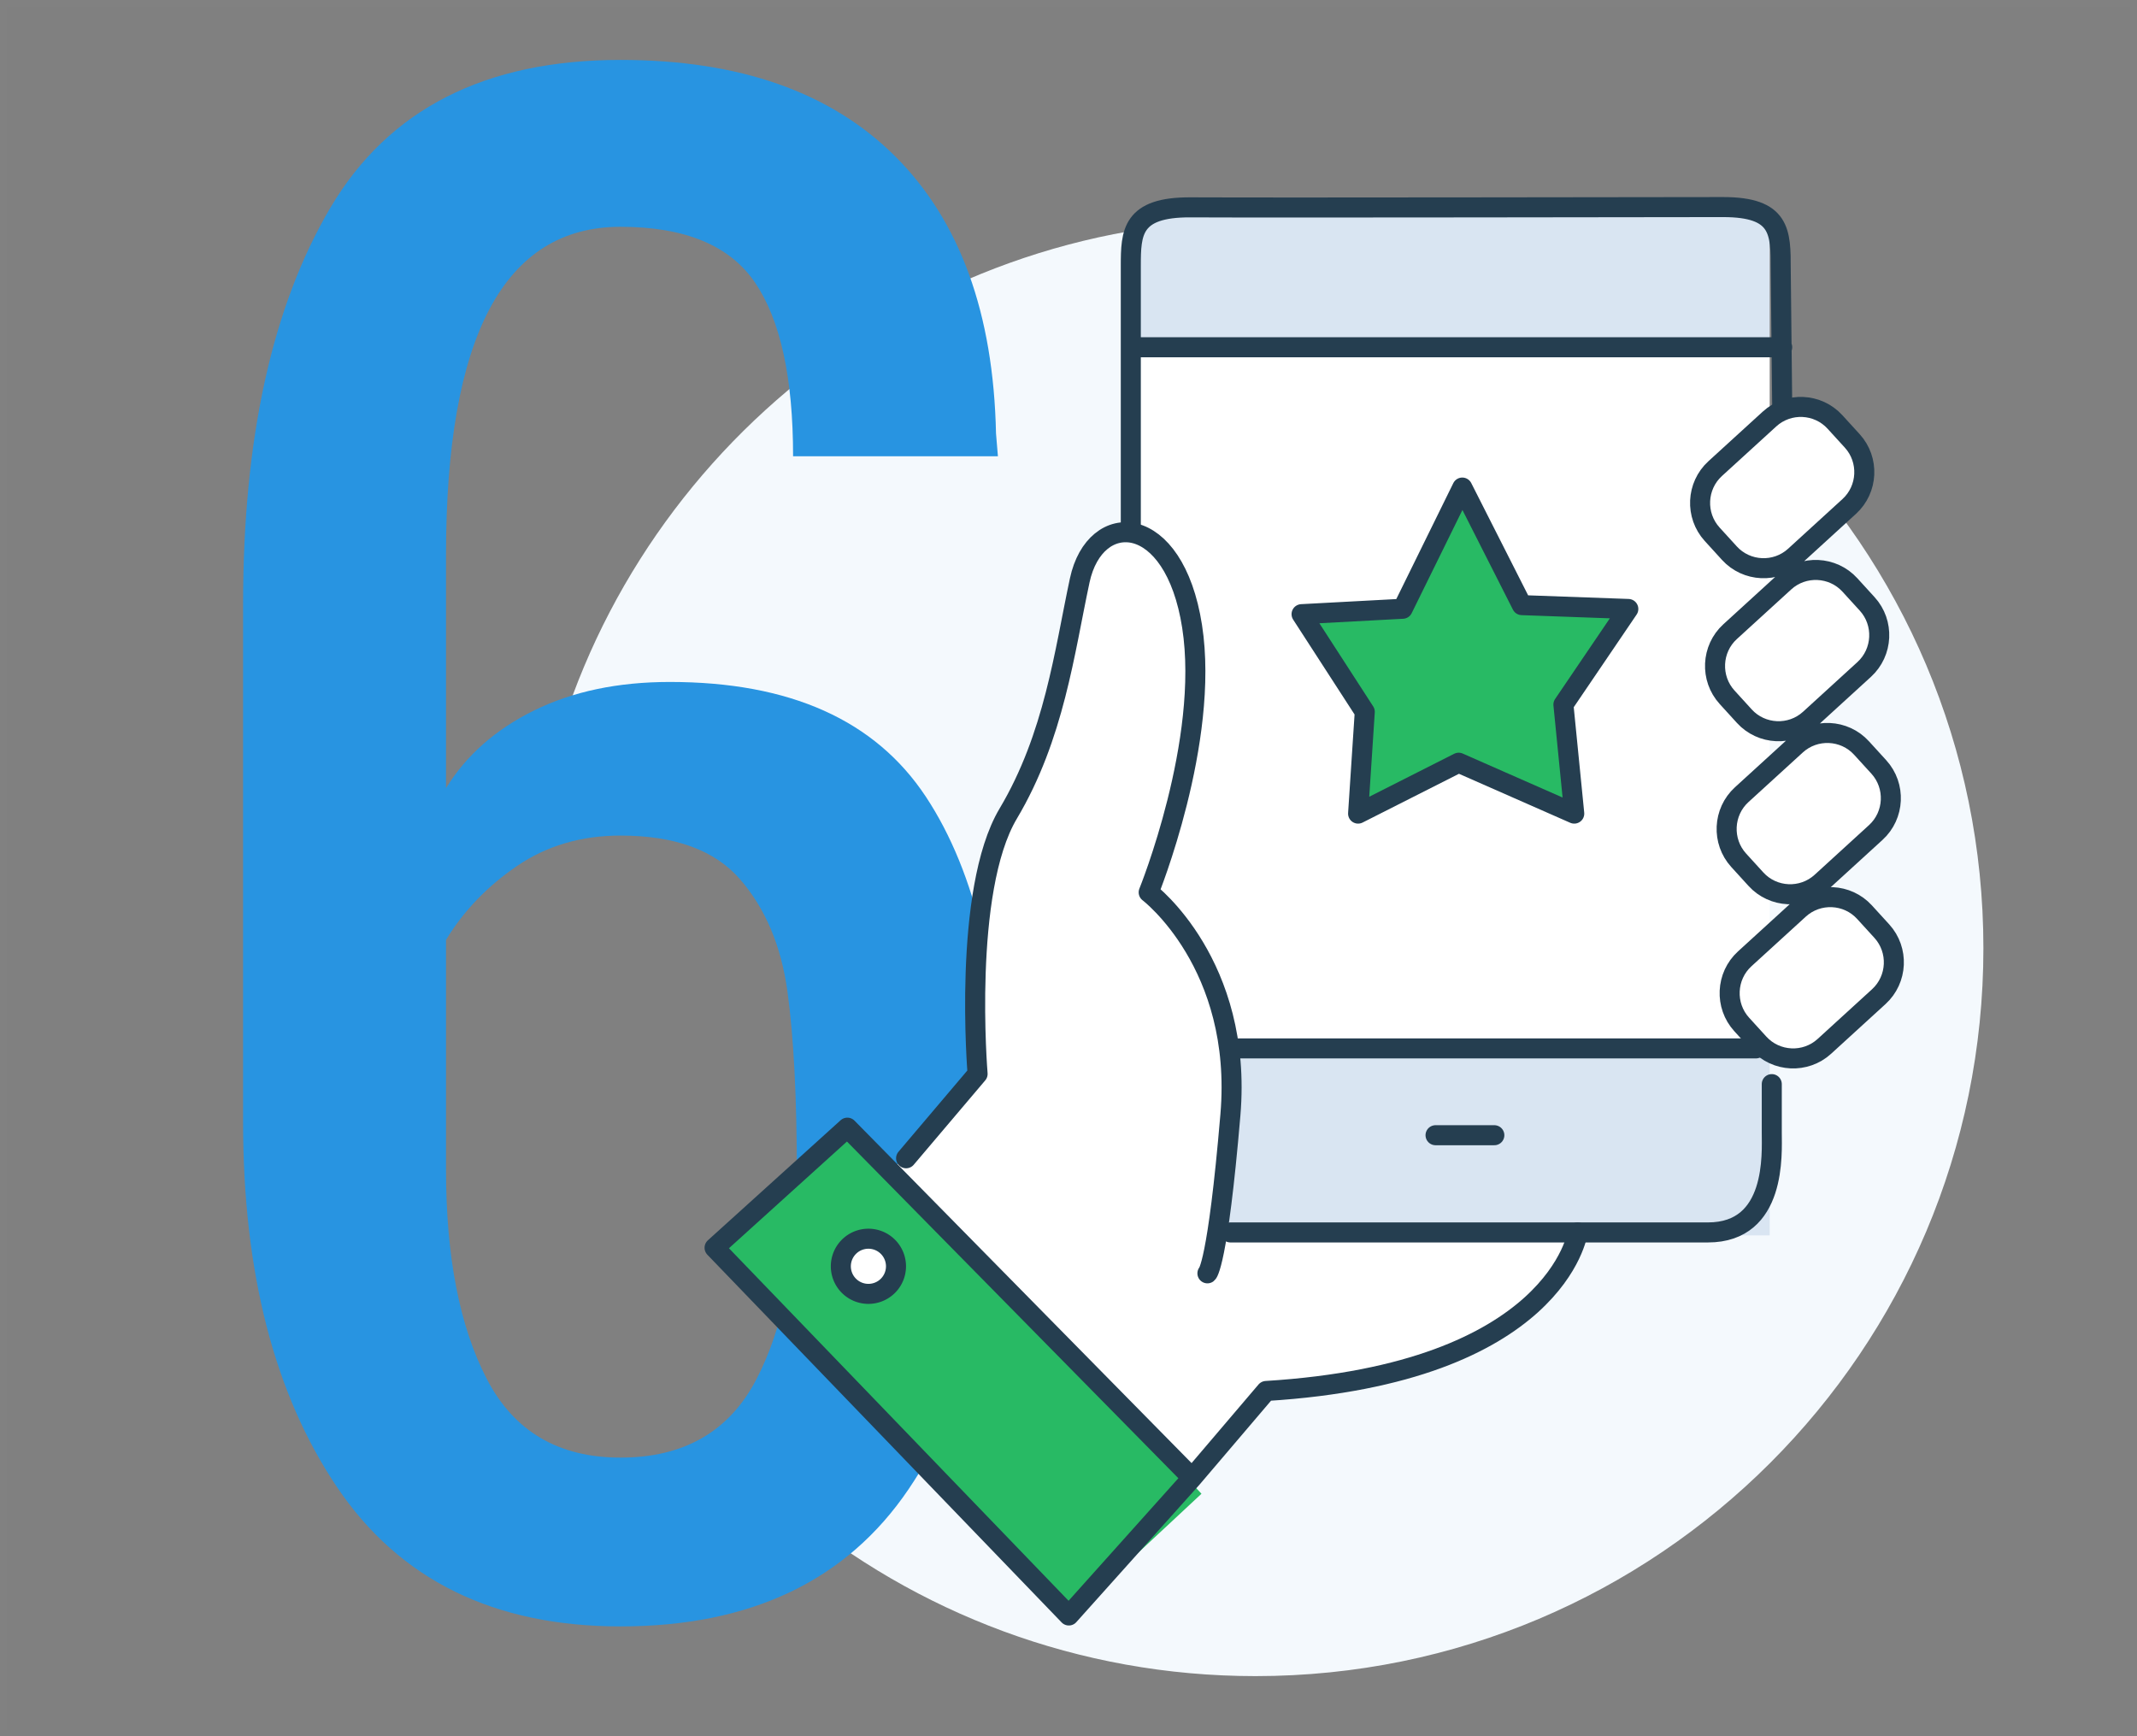 <svg xmlns="http://www.w3.org/2000/svg" width="320" height="260" viewBox="0 0 320 260">
    <rect x="0" y="0" width="320" height="260" fill="#808080" stroke="none"/>
    <g fill="none" fill-rule="evenodd">
        <path fill="#F4F9FD" d="M188 251c60.199 0 109-48.801 109-109S248.199 33 188 33c-51.716 0-95.02 36.016-106.197 84.334-1.834 7.926 36.449-3.071 36.449 5.412 0 16.788 19.551 36.344 16.545 55.348-3.023 19.109-28.571 37.648-16.545 47.672C137.153 241.522 161.47 251 188 251z"/>
        <path fill="#2894E1" d="M50.456 222.682c-9.372-13.916-14.058-32.14-14.058-54.67V90.48c0-24.803 4.355-44.588 13.064-59.356 8.71-14.768 23.193-22.152 43.452-22.152 17.797 0 31.524 4.828 41.18 14.484 9.656 9.656 14.673 23.477 15.052 41.464l.284 3.408h-30.672c0-11.739-1.893-20.4-5.68-25.986-3.787-5.585-10.508-8.378-20.164-8.378-17.419 0-26.128 16.377-26.128 49.132v34.932c3.03-4.923 7.431-8.804 13.206-11.644 5.775-2.84 12.543-4.26 20.306-4.26 17.987 0 30.767 5.727 38.34 17.182 7.573 11.455 11.36 27.88 11.36 49.274 0 22.53-4.639 40.66-13.916 54.386-9.277 13.727-23.667 20.59-43.168 20.59-18.933 0-33.086-6.958-42.458-20.874zm62.764-16.046c4.07-7.763 6.106-17.987 6.106-30.672 0-11.55-.473-20.732-1.42-27.548-.947-6.816-3.313-12.401-7.1-16.756-3.787-4.355-9.75-6.532-17.892-6.532-5.87 0-11.029 1.515-15.478 4.544-4.45 3.03-8 6.721-10.65 11.076v34.364c0 13.064 2.035 23.525 6.106 31.382 4.07 7.857 10.745 11.786 20.022 11.786 9.467 0 16.235-3.881 20.306-11.644z"/>
        <path fill="#FFF" d="M169 52h96v105h-96z"/>
        <path fill="#D9E5F2" d="M169 36.003A4.996 4.996 0 0 1 173.993 31h86.014c2.758 0 4.993 2.247 4.993 5.003V52h-91.007c-2.758 0-4.993-2.247-4.993-5.003V36.003zM169 157h96v28h-96z"/>
        <path fill="#28BA64" d="M127.756 167.761l52.155 55.93-20.478 19.095-52.155-55.929z"/>
        <path fill="#FFF" d="M235.917 185.266s-2.052 18.336-45.776 23.3c.539.11-10.53 12.247-10.53 12.247l-46.14-45.422 12.74-14.147s-4.588-17.957 4.886-39.393c9.473-21.436 7.009-34.599 12.855-38.804 5.847-4.205 15.194-.618 15.427 11.605.233 12.223-7.052 37.401-7.052 37.401s11.397 12.028 11.882 27.683c.485 15.655-1.393 24.316-1.393 24.316l53.101 1.214z"/>
        <g stroke="#253E50" stroke-linecap="round" stroke-linejoin="round" stroke-width="3">
            <path fill="#FFF" d="M258.962 82.833l-2.584-2.835c-2.57-2.824-2.368-7.242.451-9.816l8.15-7.44c2.82-2.574 7.228-2.372 9.799.452l2.587 2.835c2.571 2.824 2.365 7.238-.455 9.812l-8.15 7.444c-2.82 2.574-7.228 2.372-9.798-.452zM261.2 107.246l-2.584-2.836c-2.57-2.823-2.368-7.241.451-9.815l8.15-7.44c2.82-2.575 7.228-2.372 9.799.451l2.587 2.836c2.57 2.823 2.364 7.237-.455 9.812l-8.15 7.444c-2.82 2.574-7.228 2.371-9.799-.452zM262.937 131.658l-2.584-2.835c-2.57-2.824-2.368-7.242.451-9.816l8.15-7.44c2.82-2.574 7.228-2.372 9.799.452l2.587 2.835c2.571 2.824 2.365 7.238-.455 9.812l-8.15 7.444c-2.82 2.574-7.228 2.372-9.798-.452zM263.387 156.243l-2.584-2.836c-2.57-2.823-2.368-7.242.451-9.816l8.15-7.44c2.82-2.574 7.228-2.371 9.799.452l2.587 2.836c2.571 2.823 2.365 7.237-.455 9.811l-8.15 7.444c-2.82 2.575-7.228 2.372-9.798-.451z"/>
            <path fill="#28BA64" d="M204.365 106.596l-1 15.242 15.059-7.62 17.308 7.62-1.622-16.327 9.718-14.318-15.939-.574-8.921-17.606-8.926 18.15-15.142.81z"/>
            <path d="M169.33 78.937v-39.12c0-4.98.132-8.807 8.914-8.765 14.53.07 71.357-.042 79.773-.042 8.634 0 8.634 3.718 8.634 9.297l.219 20.272M266.87 52h-97.539M262.937 157h-78.694M265.31 162.348v7.276c0 3.063.764 14.934-9.557 14.934h-71.508"/>
            <path d="M135.68 173.453l10.708-12.635s-2.297-27.417 4.585-38.98c6.886-11.567 8.416-24.202 10.709-34.925 2.296-10.718 14.147-10.339 16.827 6.896 2.676 17.23-6.502 39.82-6.502 39.82s14.147 10.723 12.238 33.312c-1.913 22.594-3.443 23.742-3.443 23.742"/>
            <path d="M236.25 184.557s-3.06 21.062-46.653 23.742l-11.088 13.019-51.625-52.45-19.883 17.985 53.05 55.067 18.458-20.602"/>
            <path fill="#FFF" d="M134.169 189.631a4.13 4.13 0 1 1-4.126-4.132 4.13 4.13 0 0 1 4.126 4.132z"/>
            <path d="M214.962 170h8.804"/>
        </g>
        <path stroke="#FFF" stroke-opacity=".01" d="M.5.5h319v259H.5z"/>
    </g>
</svg>
